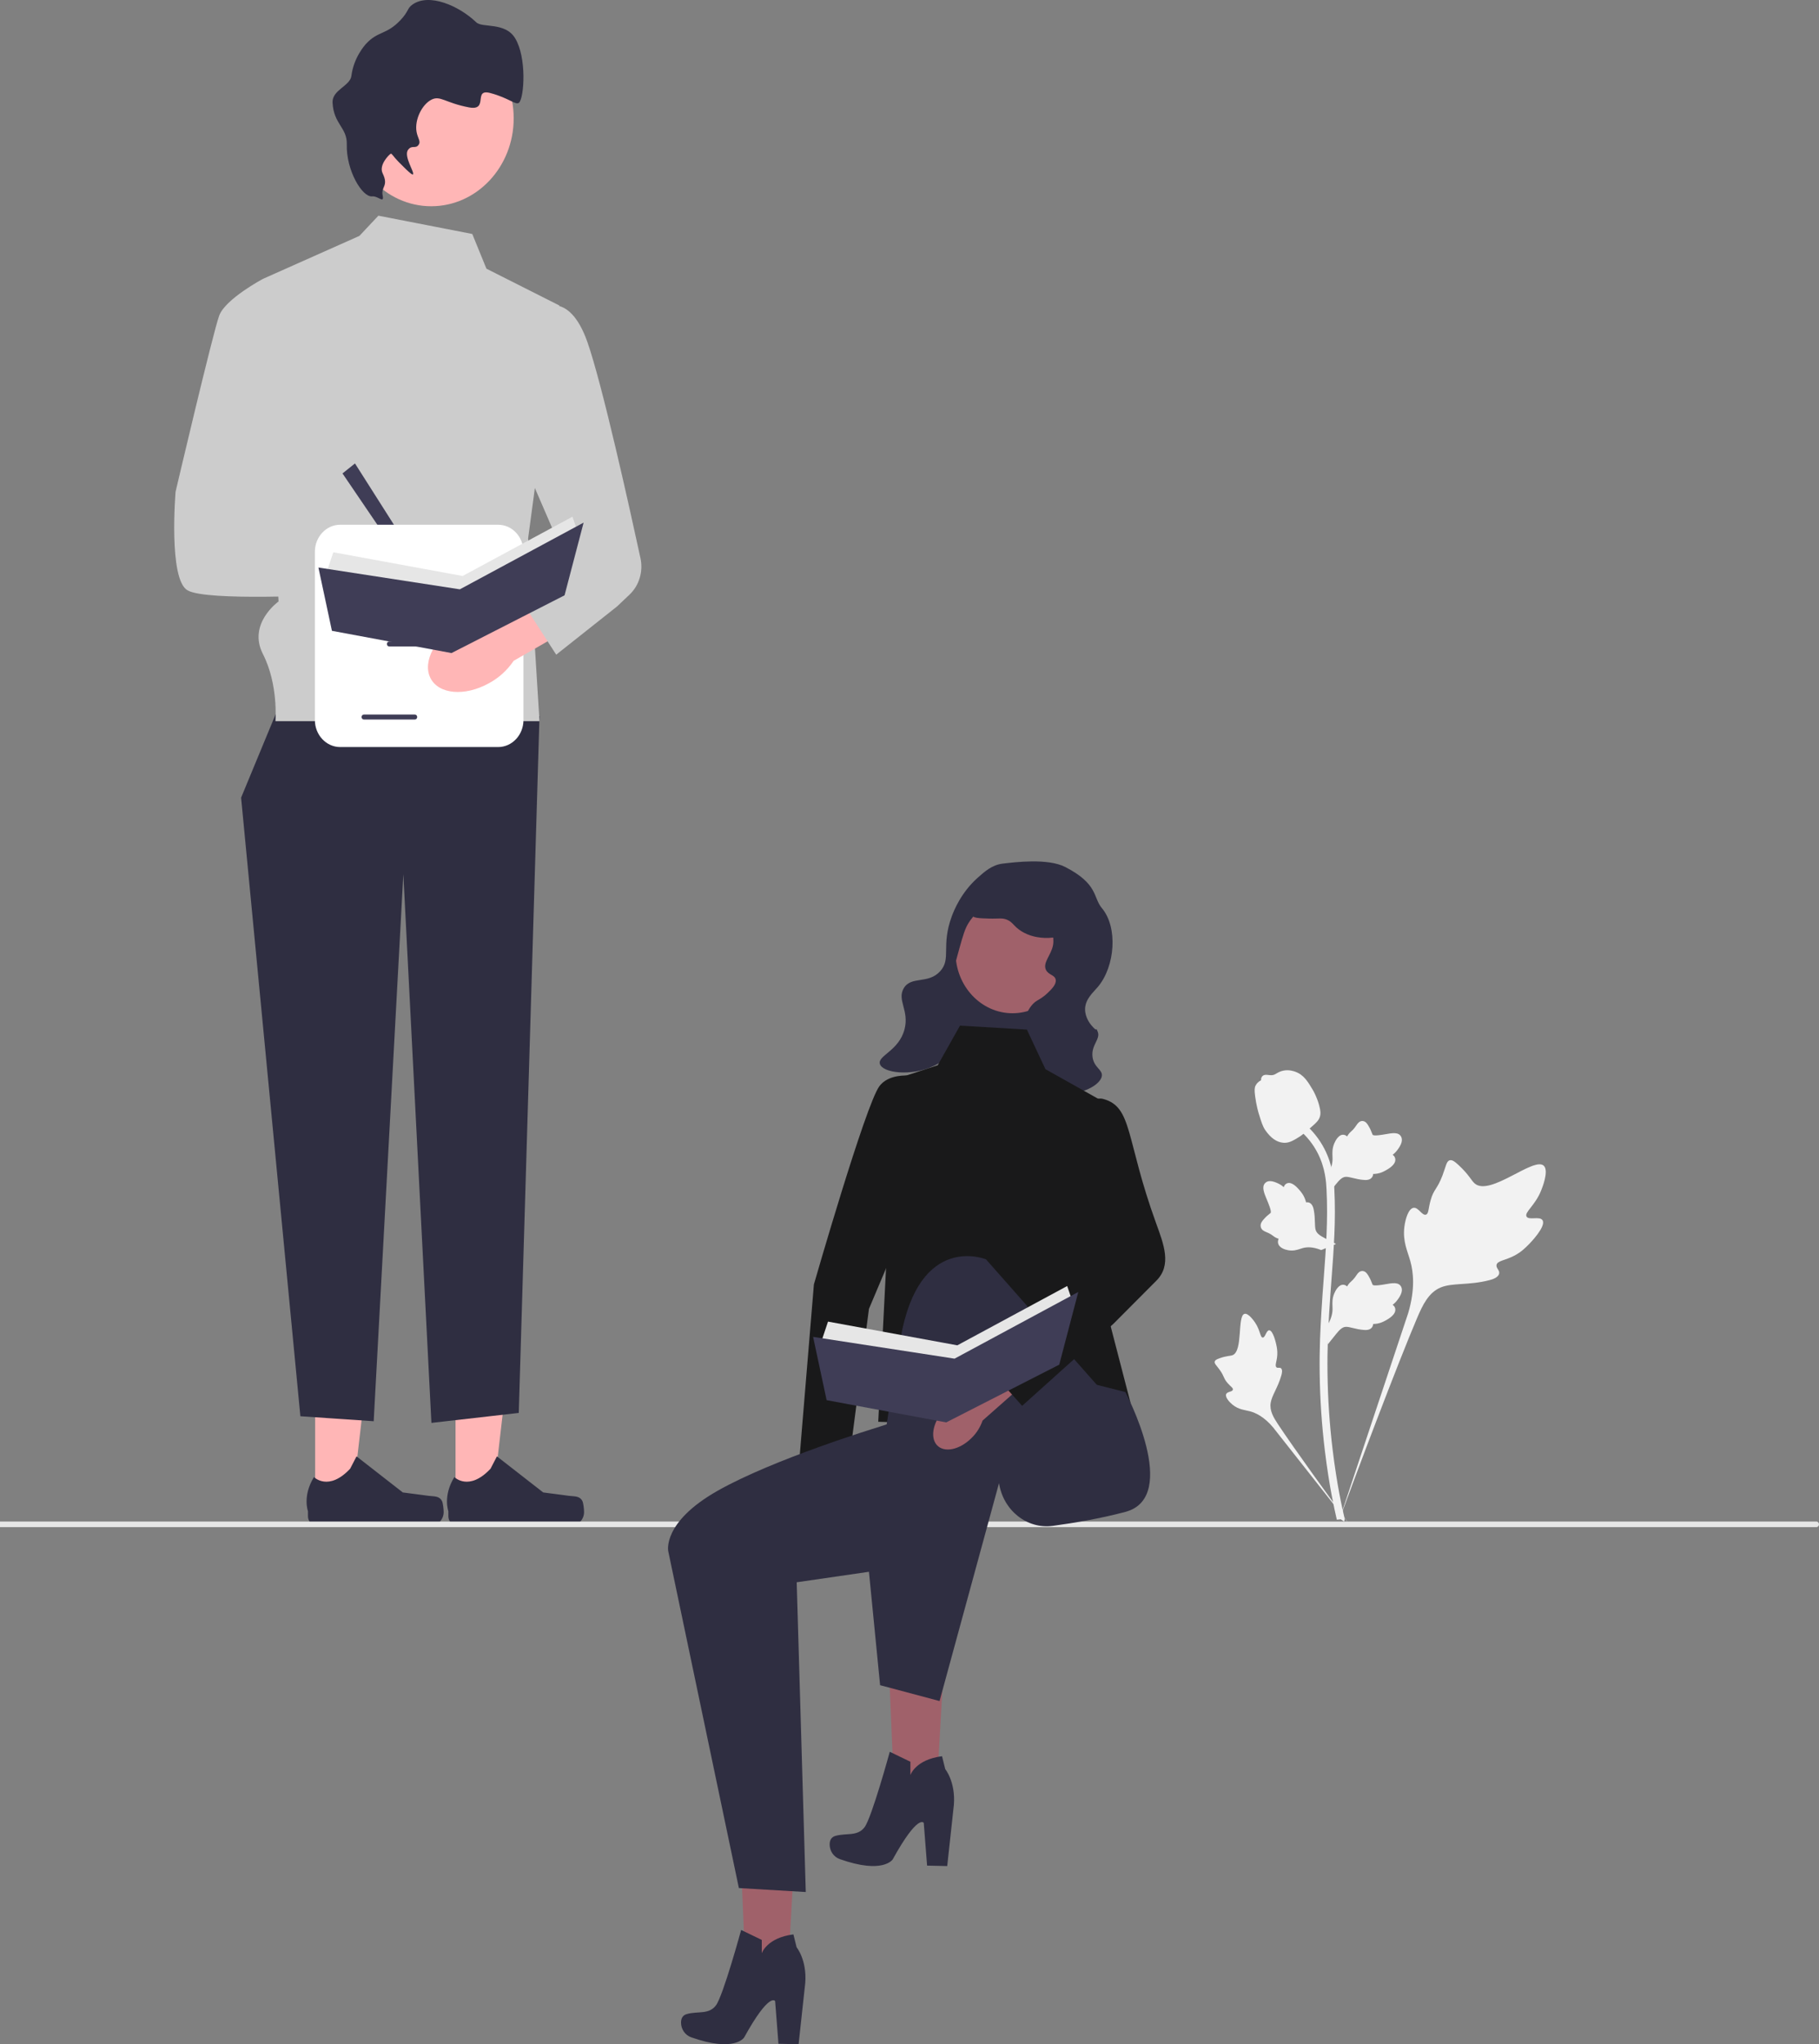 <svg width="373" height="419" viewBox="0 0 373 419" fill="none" xmlns="http://www.w3.org/2000/svg">
<rect x="0" y="0" width="373" height="419" fill="#808080" stroke="none"/>
<g clip-path="url(#clip0_51_27)">
<path d="M194.032 332.553L181.858 331.84L183.535 371.64L191.784 372.124L194.032 332.553Z" fill="#A0616A"/>
<path d="M182.455 359.057L186.685 361.102V363.832C186.685 363.832 187.699 360.67 193.171 359.968L193.83 362.613C193.83 362.613 195.958 365.205 195.603 369.902L194.235 382.481L190.107 382.389L189.423 373.639C189.423 373.639 188.281 371.656 183.063 381.104C183.063 381.104 181.139 384.227 172.198 381.055C170.969 380.619 170.113 379.4 170.127 378.02C170.134 377.258 170.412 376.554 171.308 376.299C173.588 375.651 175.817 376.461 177.286 374.517C178.756 372.574 182.455 359.057 182.455 359.057Z" fill="#2F2E41"/>
<path d="M163.555 369.072L151.381 368.359L153.058 408.159L161.307 408.643L163.555 369.072Z" fill="#A0616A"/>
<path d="M151.978 395.577L156.209 397.621V400.351C156.209 400.351 157.222 397.19 162.694 396.488L163.353 399.133C163.353 399.133 165.481 401.724 165.126 406.421L163.758 419L159.63 418.908L158.946 410.159C158.946 410.159 157.805 408.176 152.586 417.623C152.586 417.623 150.663 420.746 141.721 417.575C140.492 417.139 139.637 415.919 139.65 414.539C139.657 413.778 139.935 413.073 140.831 412.819C143.111 412.171 145.341 412.981 146.81 411.037C148.279 409.094 151.978 395.577 151.978 395.577Z" fill="#2F2E41"/>
<path d="M316.326 250.141C315.786 249.171 313.45 250.21 313.02 249.329C312.592 248.451 314.763 247.114 316.003 244.06C316.227 243.509 317.637 240.038 316.593 238.967C314.615 236.937 305.564 245.315 302.397 242.573C301.702 241.971 301.216 240.77 299.112 238.82C298.275 238.044 297.769 237.694 297.279 237.824C296.584 238.009 296.529 239 295.784 240.949C294.666 243.871 294.005 243.695 293.354 246.027C292.871 247.757 292.981 248.764 292.412 248.96C291.607 249.237 290.866 247.401 289.846 247.566C288.805 247.733 288.176 249.871 287.977 251.471C287.604 254.475 288.639 256.457 289.213 258.541C289.836 260.805 290.206 264.249 288.766 269.125L274.515 311.91C277.661 303.13 286.771 279.064 290.599 270.121C291.704 267.539 292.925 264.92 295.43 263.887C297.842 262.892 301.155 263.486 305.378 262.402C305.872 262.275 307.24 261.904 307.413 261.046C307.555 260.337 306.75 259.941 306.874 259.277C307.04 258.386 308.623 258.375 310.568 257.348C311.94 256.623 312.795 255.761 313.53 255.019C313.752 254.796 317.046 251.433 316.326 250.141Z" fill="#F2F2F2"/>
<path d="M260.256 272.665C259.653 272.667 259.457 274.189 258.927 274.159C258.4 274.13 258.41 272.609 257.361 271.079C257.172 270.803 255.98 269.064 255.185 269.301C253.679 269.75 254.927 276.9 252.75 277.766C252.273 277.956 251.579 277.863 250.074 278.401C249.475 278.614 249.167 278.778 249.086 279.072C248.971 279.489 249.411 279.803 250.094 280.755C251.118 282.183 250.846 282.478 251.732 283.491C252.39 284.243 252.885 284.476 252.811 284.83C252.707 285.331 251.647 285.189 251.429 285.77C251.206 286.362 252.009 287.308 252.689 287.874C253.964 288.936 255.176 288.966 256.302 289.267C257.525 289.595 259.218 290.395 261.048 292.555L276.644 312.353C273.508 308.174 265.051 296.466 262.036 291.884C261.165 290.561 260.311 289.167 260.558 287.559C260.796 286.01 262.025 284.449 262.744 281.928C262.828 281.633 263.052 280.81 262.707 280.473C262.421 280.194 262.007 280.5 261.737 280.244C261.374 279.9 261.826 279.069 261.914 277.755C261.976 276.829 261.825 276.133 261.696 275.535C261.657 275.354 261.058 272.661 260.256 272.665Z" fill="#F2F2F2"/>
<path d="M272.283 275.541L271.919 272.087L272.085 271.825C272.853 270.614 273.245 269.431 273.249 268.308C273.25 268.13 273.242 267.951 273.235 267.77C273.203 267.049 273.164 266.153 273.602 265.109C273.848 264.527 274.539 263.179 275.577 263.346C275.856 263.387 276.068 263.524 276.228 263.684C276.251 263.644 276.276 263.604 276.302 263.561C276.625 263.035 276.881 262.81 277.127 262.593C277.317 262.426 277.513 262.255 277.819 261.848C277.954 261.669 278.059 261.512 278.147 261.381C278.416 260.982 278.767 260.506 279.385 260.515C280.046 260.548 280.392 261.13 280.621 261.516C281.03 262.203 281.216 262.698 281.339 263.027C281.384 263.147 281.434 263.282 281.46 263.324C281.673 263.658 283.404 263.346 284.056 263.232C285.521 262.972 286.788 262.747 287.31 263.731C287.684 264.435 287.406 265.366 286.459 266.572C286.164 266.947 285.85 267.232 285.571 267.456C285.802 267.603 286.009 267.828 286.093 268.182C286.29 269.019 285.615 269.858 284.086 270.679C283.706 270.884 283.195 271.158 282.479 271.289C282.141 271.351 281.838 271.366 281.578 271.374C281.572 271.535 281.537 271.708 281.445 271.886C281.177 272.412 280.618 272.662 279.776 272.602C278.849 272.55 278.086 272.362 277.412 272.197C276.824 272.053 276.318 271.932 275.92 271.96C275.183 272.023 274.615 272.652 273.948 273.468L272.283 275.541Z" fill="#F2F2F2"/>
<path d="M273.968 254.972L270.923 256.222L270.644 256.118C269.349 255.634 268.176 255.53 267.156 255.81C266.994 255.855 266.834 255.908 266.671 255.962C266.024 256.177 265.221 256.445 264.162 256.258C263.571 256.152 262.172 255.782 262.06 254.67C262.027 254.372 262.098 254.119 262.203 253.913C262.16 253.899 262.118 253.884 262.072 253.869C261.513 253.669 261.243 253.462 260.984 253.263C260.784 253.11 260.579 252.952 260.131 252.739C259.935 252.645 259.766 252.577 259.624 252.519C259.194 252.344 258.674 252.103 258.524 251.463C258.387 250.774 258.828 250.27 259.119 249.935C259.64 249.339 260.042 249.022 260.309 248.812C260.407 248.736 260.517 248.649 260.548 248.612C260.797 248.308 260.075 246.603 259.807 245.96C259.199 244.516 258.673 243.267 259.434 242.48C259.978 241.915 260.894 241.966 262.229 242.636C262.644 242.845 262.983 243.096 263.257 243.327C263.331 243.051 263.483 242.781 263.783 242.605C264.493 242.19 265.426 242.673 266.559 244.04C266.842 244.38 267.22 244.837 267.521 245.542C267.663 245.874 267.753 246.183 267.827 246.449C267.974 246.414 268.14 246.406 268.325 246.455C268.871 246.599 269.24 247.111 269.399 247.995C269.587 248.963 269.609 249.798 269.63 250.533C269.649 251.176 269.667 251.728 269.794 252.131C270.038 252.875 270.753 253.301 271.663 253.782L273.968 254.972Z" fill="#F2F2F2"/>
<path d="M272.283 244.794L271.919 241.339L272.085 241.077C272.853 239.866 273.245 238.684 273.249 237.561C273.25 237.383 273.242 237.204 273.235 237.022C273.203 236.302 273.164 235.406 273.602 234.362C273.848 233.779 274.539 232.431 275.577 232.598C275.856 232.64 276.068 232.777 276.228 232.937C276.251 232.897 276.276 232.857 276.302 232.813C276.625 232.288 276.881 232.063 277.127 231.846C277.317 231.679 277.513 231.507 277.819 231.1C277.954 230.922 278.059 230.765 278.147 230.633C278.416 230.235 278.767 229.759 279.385 229.767C280.046 229.801 280.392 230.383 280.621 230.768C281.03 231.456 281.216 231.951 281.339 232.28C281.384 232.4 281.434 232.535 281.46 232.577C281.673 232.91 283.404 232.598 284.056 232.485C285.521 232.225 286.788 231.999 287.31 232.984C287.684 233.688 287.406 234.618 286.459 235.824C286.164 236.2 285.85 236.485 285.571 236.709C285.802 236.855 286.009 237.081 286.093 237.434C286.29 238.272 285.615 239.111 284.086 239.931C283.706 240.137 283.195 240.41 282.479 240.542C282.141 240.604 281.838 240.619 281.578 240.627C281.572 240.787 281.537 240.961 281.445 241.139C281.177 241.665 280.618 241.915 279.776 241.855C278.849 241.803 278.086 241.615 277.412 241.449C276.824 241.306 276.318 241.184 275.92 241.213C275.183 241.276 274.615 241.905 273.948 242.721L272.283 244.794Z" fill="#F2F2F2"/>
<path d="M275.6 311.853L274.92 311.4L274.128 311.496C274.116 311.418 274.073 311.238 274.008 310.956C273.653 309.411 272.572 304.71 271.67 297.307C271.041 292.139 270.685 286.826 270.611 281.513C270.538 276.192 270.774 272.163 270.963 268.926C271.107 266.483 271.28 264.158 271.451 261.893C271.905 255.841 272.333 250.124 272.015 243.795C271.944 242.382 271.796 239.441 270.184 236.312C269.248 234.497 267.96 232.885 266.354 231.524L267.352 230.186C269.125 231.691 270.551 233.476 271.59 235.491C273.378 238.961 273.539 242.165 273.616 243.705C273.94 250.146 273.508 255.917 273.049 262.028C272.88 264.285 272.706 266.6 272.563 269.032C272.376 272.24 272.142 276.234 272.214 281.487C272.286 286.736 272.639 291.984 273.259 297.087C274.15 304.397 275.216 309.028 275.566 310.549C275.752 311.361 275.791 311.531 275.6 311.853Z" fill="#F2F2F2"/>
<path d="M263.413 234.238C263.348 234.238 263.281 234.236 263.214 234.231C261.849 234.153 260.584 233.282 259.456 231.644C258.926 230.873 258.656 229.994 258.115 228.241C258.032 227.971 257.625 226.6 257.377 224.713C257.215 223.48 257.236 222.965 257.465 222.509C257.719 222.002 258.131 221.649 258.594 221.41C258.574 221.247 258.591 221.078 258.657 220.906C258.93 220.194 259.657 220.287 260.05 220.333C260.249 220.359 260.497 220.394 260.764 220.379C261.186 220.358 261.412 220.224 261.755 220.024C262.083 219.832 262.49 219.594 263.096 219.462C264.289 219.196 265.288 219.557 265.618 219.675C267.352 220.291 268.206 221.727 269.196 223.39C269.393 223.724 270.07 224.938 270.517 226.603C270.84 227.804 270.794 228.338 270.697 228.735C270.5 229.551 270.034 230.018 268.852 231.049C267.616 232.128 266.996 232.668 266.464 232.997C265.225 233.759 264.447 234.238 263.413 234.238Z" fill="#F2F2F2"/>
<path d="M93.412 307.814L100.999 307.813L104.608 276.632L93.411 276.633L93.412 307.814Z" fill="#FFB6B6"/>
<path d="M119.406 307.63C119.642 308.054 119.767 309.422 119.767 309.915C119.767 311.431 118.614 312.659 117.192 312.659H93.696C92.726 312.659 91.939 311.821 91.939 310.787V309.745C91.939 309.745 90.777 306.612 93.17 302.751C93.17 302.751 96.144 305.775 100.588 301.039L101.899 298.51L111.386 305.902L116.644 306.592C117.794 306.743 118.814 306.568 119.406 307.63Z" fill="#2F2E41"/>
<path d="M64.623 307.814L72.21 307.813L75.819 276.632L64.622 276.633L64.623 307.814Z" fill="#FFB6B6"/>
<path d="M90.617 307.63C90.853 308.054 90.978 309.422 90.978 309.915C90.978 311.431 89.825 312.659 88.403 312.659H64.907C63.937 312.659 63.15 311.821 63.15 310.787V309.745C63.15 309.745 61.988 306.612 64.381 302.751C64.381 302.751 67.355 305.775 71.799 301.039L73.11 298.51L82.597 305.902L87.855 306.592C89.005 306.743 90.025 306.568 90.617 307.63Z" fill="#2F2E41"/>
<path d="M59.036 140.322L49.44 163.498L61.595 290.285L76.629 291.307L82.707 179.176L88.465 291.648L106.378 289.603L110.627 146.824L59.036 140.322Z" fill="#2F2E41"/>
<path d="M96.844 47.958L77.589 44.209L73.7 48.352L53.918 57.16L57.117 123.28C57.117 123.28 50.719 127.821 53.918 134.071C57.117 140.322 56.477 147.82 56.477 147.82H110.627L108.297 110.329L114.694 62.613L99.746 55.073L96.844 47.958Z" fill="#CCCCCC"/>
<path d="M82.888 124.99C88.358 126.382 93.466 124.502 94.297 120.793C95.127 117.083 91.366 112.949 85.894 111.558C83.715 110.97 81.435 110.947 79.246 111.49L55.998 105.906L53.771 117.587L76.926 121.851C78.65 123.39 80.694 124.466 82.888 124.99Z" fill="#FFB6B6"/>
<path d="M57.757 60.568L53.918 57.16C53.918 57.16 46.241 61.25 44.962 64.658C43.682 68.067 36.005 100.786 36.005 100.786C36.005 100.786 34.499 118.717 38.451 120.999C42.402 123.28 67.353 121.917 67.353 121.917L69.272 108.284L59.036 104.194L57.757 60.568Z" fill="#CCCCCC"/>
<path d="M88.425 42.274C97.765 42.274 105.336 34.207 105.336 24.256C105.336 14.305 97.765 6.238 88.425 6.238C79.086 6.238 71.515 14.305 71.515 24.256C71.515 34.207 79.086 42.274 88.425 42.274Z" fill="#FFB6B6"/>
<path d="M76.297 40.251C74.271 40.444 70.964 34.922 71.111 29.574C71.206 26.134 68.403 25.458 68.194 21.021C68.073 18.436 71.8 17.63 72.056 15.556C72.52 11.799 74.795 9.271 75.079 8.964C77.53 6.311 79.261 7.173 82.144 4.098C83.879 2.247 83.435 1.74 84.604 0.919C87.977 -1.45 94.04 1.118 97.665 4.577C98.919 5.774 103.595 4.466 105.638 7.847C108.044 11.83 107.486 19.952 106.454 21.024C105.827 21.676 104.395 20.084 100.514 19.063C96.921 18.118 100.311 22.793 96.157 22.009C91.245 21.081 90.284 19.489 88.444 20.444C86.5 21.453 84.98 24.579 85.421 27.036C85.64 28.256 86.275 28.935 85.917 29.555C85.264 30.687 84.514 29.577 83.677 30.713C82.702 32.035 85.124 35.425 84.668 35.752C84.576 35.818 84.298 35.809 81.684 33.131C80.64 32.061 80.334 31.404 80.13 31.505C79.799 31.669 77.633 33.819 78.46 35.517C79.747 38.16 78.1 38.243 78.46 40.022C78.832 41.858 77.584 40.129 76.297 40.251Z" fill="#2F2E41"/>
<path d="M72.791 94.992L70.232 97.037L83.667 116.805L86.226 116.123L72.791 94.992Z" fill="#3F3D56"/>
<path d="M107.337 113.087V147.589C107.337 150.64 105.008 153.122 102.144 153.122H69.763C66.9 153.122 64.57 150.64 64.57 147.589V113.087C64.57 110.036 66.9 107.554 69.763 107.554H102.144C105.008 107.554 107.337 110.036 107.337 113.087Z" fill="white"/>
<path d="M90.264 121.645H79.811C79.547 121.645 79.332 121.417 79.332 121.136C79.332 120.855 79.547 120.627 79.811 120.627H90.264C90.528 120.627 90.742 120.855 90.742 121.136C90.742 121.417 90.528 121.645 90.264 121.645Z" fill="#3F3D56"/>
<path d="M90.264 132.505H79.811C79.547 132.505 79.332 132.276 79.332 131.995C79.332 131.714 79.547 131.486 79.811 131.486H90.264C90.528 131.486 90.742 131.714 90.742 131.995C90.742 132.276 90.528 132.505 90.264 132.505Z" fill="#3F3D56"/>
<path d="M85.071 147.477H74.618C74.354 147.477 74.14 147.248 74.14 146.967C74.14 146.687 74.354 146.458 74.618 146.458H85.071C85.335 146.458 85.549 146.687 85.549 146.967C85.549 147.248 85.335 147.477 85.071 147.477Z" fill="#3F3D56"/>
<path d="M95.874 127.079H74.201C73.938 127.079 73.723 126.85 73.723 126.569C73.723 126.288 73.938 126.06 74.201 126.06H95.874C96.137 126.06 96.352 126.288 96.352 126.569C96.352 126.85 96.137 127.079 95.874 127.079Z" fill="#3F3D56"/>
<path d="M94.273 127.795C89.287 130.568 86.588 135.557 88.245 138.937C89.902 142.318 95.286 142.81 100.273 140.035C102.28 138.956 104.015 137.381 105.332 135.441L126.319 123.408L120.809 113.035L100.705 125.998C98.457 126.041 96.252 126.657 94.273 127.795Z" fill="#FFB6B6"/>
<path d="M110.856 63.295C110.856 63.295 116.614 59.205 120.452 70.112C123.48 78.716 129.097 104.078 131.333 114.402C131.926 117.142 131.067 120.005 129.094 121.874L126.53 124.303L114.055 134.187L105.549 120.999L115.879 114.363L104.098 87.132L110.856 63.295Z" fill="#CCCCCC"/>
<path d="M373 312.44C373 312.756 372.759 313.012 372.463 313.012H0V311.867H372.463C372.759 311.867 373 312.124 373 312.44Z" fill="#E6E6E6"/>
<path d="M171.181 309.333C171.316 307.895 171.126 306.443 170.626 305.1L172.733 290.162L166.033 289.301L164.617 304.547C163.909 305.779 163.489 307.174 163.391 308.615C163.099 312.219 164.606 315.299 166.757 315.497C168.909 315.695 170.889 312.935 171.181 309.333Z" fill="#A0616A"/>
<path d="M190.573 221.081L185.043 252.037L178.185 268.276L174.1 299.589L163.605 302.973L166.896 263.268C166.896 263.268 177.497 226.376 180.338 222.619C183.18 218.862 190.573 221.081 190.573 221.081Z" fill="#19191A"/>
<path d="M195.899 191.524L189.24 214.669L212.147 222.151L218.806 199.006L195.899 191.524Z" fill="#2F2E41"/>
<path d="M207.626 207.683C214.078 207.683 219.308 202.11 219.308 195.236C219.308 188.361 214.078 182.789 207.626 182.789C201.174 182.789 195.944 188.361 195.944 195.236C195.944 202.11 201.174 207.683 207.626 207.683Z" fill="#A0616A"/>
<path d="M218.451 177.714C214.854 175.858 208.051 176.728 205.619 177.014C203.446 177.269 201.939 178.612 200.458 179.932C197.096 182.929 195.622 186.58 195.151 187.866C192.928 193.947 195.117 196.505 192.793 199.066C190.303 201.809 186.812 199.951 185.295 202.601C183.917 205.009 186.472 207.111 185.485 210.95C184.347 215.379 179.974 216.353 180.42 218.042C180.916 219.917 186.825 220.707 191.537 218.451C192.172 218.146 197.758 215.383 198.029 210.904C198.202 208.03 195.991 207.734 195.379 203.593C194.954 200.714 195.641 198.269 196.737 194.369C197.5 191.651 197.882 190.292 198.706 189.027C199.103 188.417 202.843 182.868 208.389 183.904C213.278 184.817 216.564 190.285 215.931 193.733C215.557 195.769 213.778 197.302 214.478 198.782C214.994 199.874 216.319 199.797 216.484 200.819C216.64 201.778 215.621 202.76 214.847 203.507C213.869 204.45 212.992 204.899 212.662 205.095C210.309 206.492 209.437 210.66 209.451 213.253C209.47 217.124 211.485 221.886 215.565 223.537C220.148 225.391 225.738 222.674 225.949 220.483C226.072 219.211 224.314 218.813 224.032 216.635C223.714 214.177 225.731 212.979 225.09 211.456C224.509 210.075 225.356 212.045 223.752 210.098C223.556 209.86 222.522 208.562 222.504 206.928C222.48 204.8 224.195 203.396 225.142 202.265C228.685 198.035 229.244 190.051 225.961 186.151C224.097 183.938 225.251 181.223 218.451 177.714Z" fill="#2F2E41"/>
<path d="M220.164 189.782C221.22 187.231 218.426 183.985 218.062 183.571C215.337 180.48 211.423 180.368 209.494 180.313C207.806 180.264 204.186 180.16 201.448 182.749C199.967 184.148 198.585 186.486 199.205 187.54C199.585 188.186 200.683 188.217 202.881 188.281C204.857 188.338 205.572 188.06 206.678 188.6C207.494 188.999 207.696 189.439 208.41 190.087C210.344 191.838 212.72 192.105 213.424 192.184C215.084 192.371 219.124 192.294 220.164 189.782Z" fill="#2F2E41"/>
<path d="M192.282 218.341L182.376 221.589L183.138 231.332L180.09 291.416L231.146 293.04L231.798 287.448L226.574 267.311L228.86 227.273L214.381 219.153L210.571 211.034L196.855 210.222L192.282 218.341Z" fill="#19191A"/>
<path d="M214.762 281.267L179.709 292.634C179.709 292.634 158.538 299.089 147.107 305.585C135.677 312.08 137.035 317.975 137.035 317.975L151.514 386.99L165.23 387.802L163.37 324.317L178.185 322.165L180.471 345.411L192.663 348.658L204.856 304.002C205.732 309.6 210.596 313.464 215.88 312.751C220.294 312.156 225.68 311.244 230.765 309.89C242.196 306.847 230.765 285.327 230.765 285.327L214.762 281.267Z" fill="#2F2E41"/>
<path d="M178.566 315.775C178.566 315.775 180.852 296.288 184.662 274.365C188.472 252.443 202.189 258.127 202.189 258.127L226.574 285.733L206.761 299.536L178.566 315.775Z" fill="#2F2E41"/>
<path d="M199.247 294.721C200.248 293.745 201.015 292.528 201.484 291.172L212.402 281.537L207.948 276.135L197.352 286.491C196.053 286.906 194.866 287.647 193.891 288.651C191.419 291.129 190.614 294.495 192.094 296.172C193.573 297.848 196.776 297.198 199.247 294.721Z" fill="#A0616A"/>
<path d="M208.315 241.069L217.036 259.171L202.064 279.743L209.6 288.149L228.334 271.319L237.122 262.5C240.309 259.302 238.651 255.085 237.071 250.735C230.765 233.362 232.29 226.867 226.193 225.243C221.234 223.922 208.315 241.069 208.315 241.069Z" fill="#19191A"/>
<path d="M168.366 275.14L169.791 270.887L196.308 275.747L218.833 263.595L219.973 266.937L195.452 282.431L168.366 275.14Z" fill="#E6E6E6"/>
<path d="M221.114 264.811L195.738 278.481L166.733 274.016L169.506 286.988L194.027 291.545L217.208 279.709L221.114 264.811Z" fill="#3F3D56"/>
<path d="M66.925 117.451L68.35 113.197L94.867 118.058L117.392 105.906L118.532 109.248L94.011 124.742L66.925 117.451Z" fill="#E6E6E6"/>
<path d="M119.673 107.121L94.297 120.792L65.293 116.326L68.065 129.299L92.586 133.856L115.767 122.02L119.673 107.121Z" fill="#3F3D56"/>
</g>
<defs>
<clipPath id="clip0_51_27">
<rect width="373" height="419" fill="white"/>
</clipPath>
</defs>
</svg>
